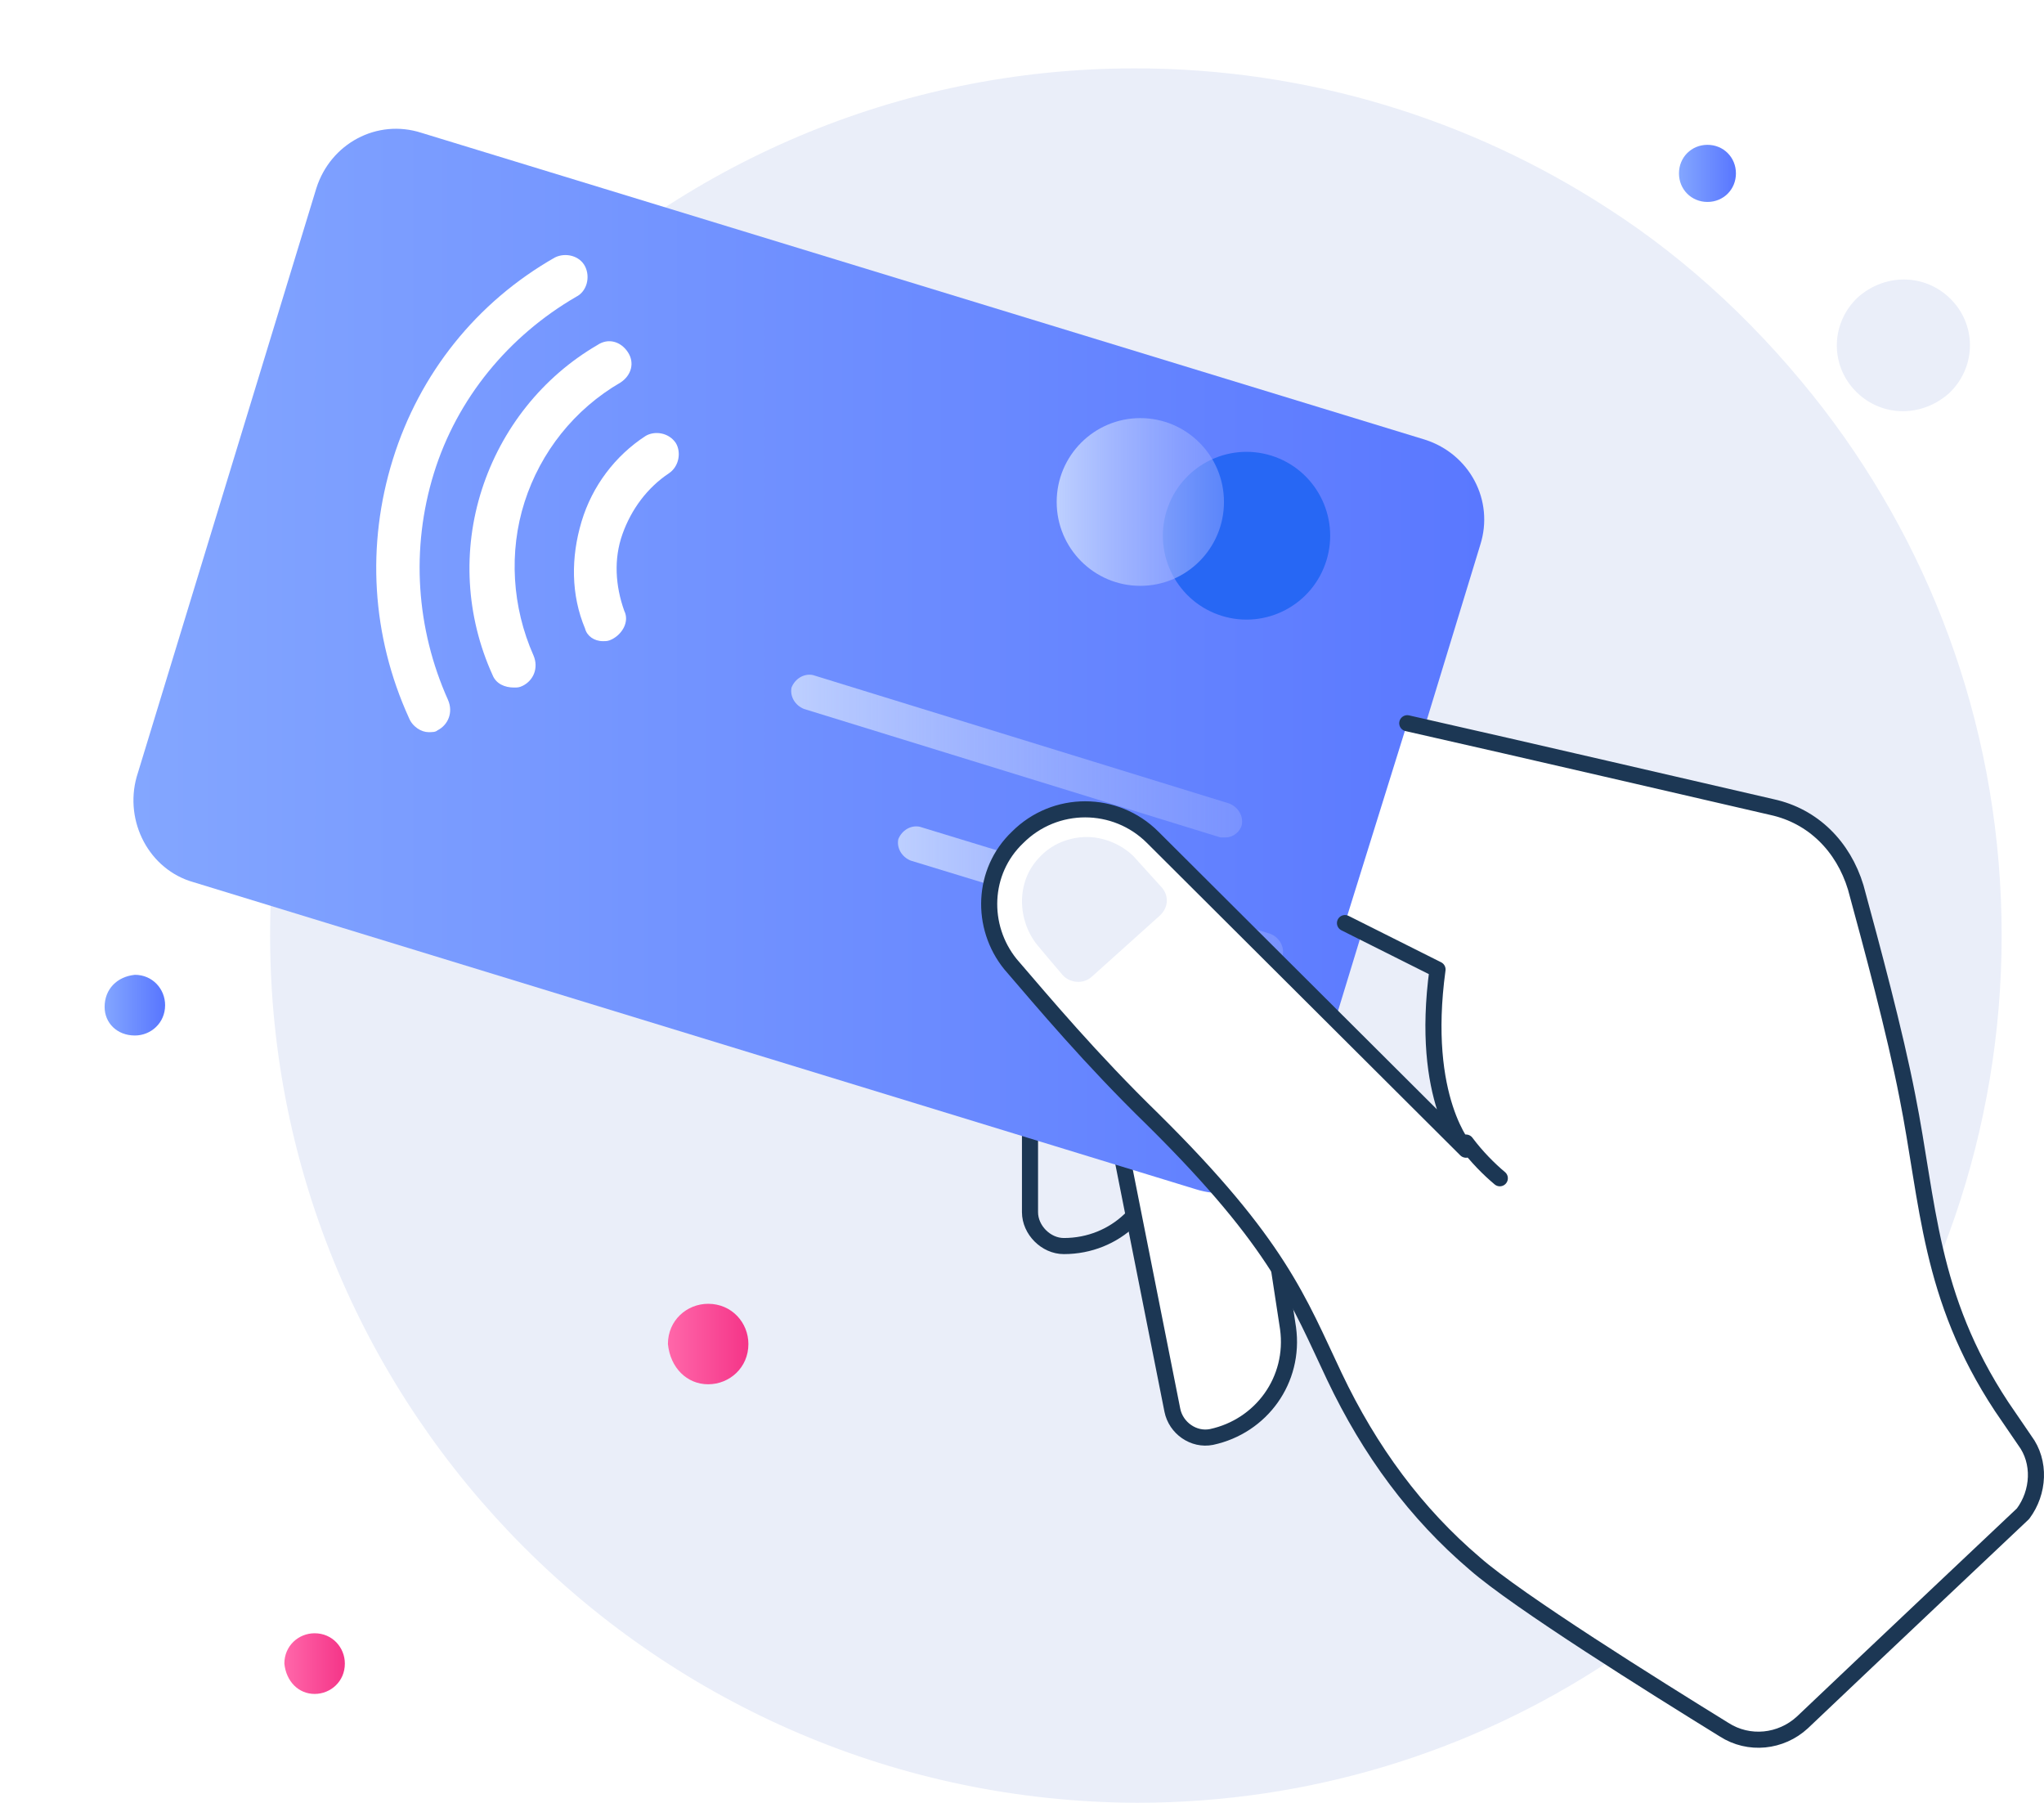 <svg width="127" height="112" viewBox="0 0 127 112" fill="none" xmlns="http://www.w3.org/2000/svg">
<path d="M124.369 58.123C124.369 70.318 120.278 81.625 113.423 90.715C109.663 95.593 105.13 99.916 99.933 103.242C91.529 108.785 81.468 112 70.632 112C40.888 111.889 16.783 87.722 16.783 58.123C16.783 28.303 40.888 4.247 70.521 4.247C81.357 4.247 91.419 7.462 99.822 12.894C105.019 16.22 109.553 20.543 113.312 25.421C120.278 34.511 124.369 45.818 124.369 58.123Z" fill="#EAEEF9"/>
<path d="M8.38 64.332C9.375 64.332 10.259 63.556 10.259 62.447C10.259 61.449 9.485 60.562 8.38 60.562C7.274 60.673 6.5 61.449 6.5 62.558C6.5 63.556 7.274 64.332 8.38 64.332Z" fill="url(#paint0_linear_1717_9727)"/>
<path d="M19.548 105.238C20.543 105.238 21.427 104.462 21.427 103.353C21.427 102.356 20.653 101.469 19.548 101.469C18.552 101.469 17.668 102.245 17.668 103.353C17.779 104.462 18.552 105.238 19.548 105.238Z" fill="url(#paint1_linear_1717_9727)"/>
<path d="M44 86C45.324 86 46.5 84.971 46.5 83.5C46.5 82.177 45.471 81 44 81C42.676 81 41.5 82.029 41.5 83.5C41.647 84.971 42.676 86 44 86Z" fill="url(#paint2_linear_1717_9727)"/>
<path d="M121.083 24.448C122.742 22.896 122.852 20.347 121.304 18.684C119.756 17.021 117.213 16.91 115.444 18.462C113.786 20.014 113.675 22.564 115.223 24.227C116.771 25.89 119.314 26 121.083 24.448Z" fill="#EAEEF9"/>
<path d="M106.089 12.546C107.085 12.546 107.859 11.77 107.859 10.772C107.859 9.774 107.085 8.998 106.089 8.998C105.094 8.998 104.32 9.774 104.32 10.772C104.32 11.77 105.094 12.546 106.089 12.546Z" fill="url(#paint3_linear_1717_9727)"/>
<path d="M63.997 62.337V75.307C63.997 76.415 64.992 77.413 66.098 77.413C69.305 77.413 71.848 74.974 72.069 71.76L72.622 60.452" fill="#EAEEF9"/>
<path d="M63.997 62.337V75.307C63.997 76.415 64.992 77.413 66.098 77.413C69.305 77.413 71.848 74.974 72.069 71.76L72.622 60.452" stroke="#1C3754" stroke-miterlimit="10"/>
<path d="M68.198 64.221L72.842 87.611C73.063 88.72 74.169 89.496 75.275 89.274C78.371 88.609 80.472 85.727 80.029 82.512L77.265 64.442" fill="white"/>
<path d="M68.198 64.221L72.842 87.611C73.063 88.72 74.169 89.496 75.275 89.274C78.371 88.609 80.472 85.727 80.029 82.512L77.265 64.442" stroke="#1C3754" stroke-miterlimit="10"/>
<g filter="url(#filter0_d_1717_9727)">
<path d="M12.028 49.809L74.28 68.877C77.044 69.764 79.919 68.212 80.804 65.44L91.971 28.858C92.856 26.086 91.308 23.204 88.544 22.317L26.181 3.25C23.417 2.363 20.542 3.915 19.658 6.686L8.49 43.269C7.716 46.04 9.264 49.033 12.028 49.809Z" fill="url(#paint4_linear_1717_9727)"/>
</g>
<path d="M78.703 60.119C78.592 60.119 78.481 60.119 78.371 60.119L56.588 53.467C56.035 53.246 55.704 52.691 55.814 52.137C56.035 51.583 56.588 51.25 57.141 51.361L78.924 58.013C79.477 58.234 79.808 58.788 79.698 59.343C79.587 59.786 79.145 60.119 78.703 60.119Z" fill="url(#paint5_linear_1717_9727)"/>
<path d="M76.16 52.026C76.049 52.026 75.939 52.026 75.828 52.026L49.954 44.044C49.401 43.823 49.07 43.269 49.18 42.714C49.401 42.16 49.954 41.827 50.507 41.938L76.381 49.92C76.934 50.142 77.266 50.696 77.155 51.25C77.044 51.694 76.602 52.026 76.16 52.026Z" fill="url(#paint6_linear_1717_9727)"/>
<path d="M87.438 44.932C95.289 46.705 104.798 48.922 110.106 50.142C112.649 50.696 114.528 52.581 115.302 55.13C116.298 58.789 117.735 64.11 118.509 68.101C119.836 74.752 119.836 80.517 124.369 87.39C124.812 88.055 125.364 88.831 125.807 89.496C126.802 90.826 126.691 92.711 125.696 94.041C125.696 94.041 116.298 102.91 111.985 107.011C110.658 108.231 108.668 108.452 107.12 107.455C102.808 104.794 94.294 99.473 91.64 97.145C87.991 94.041 85.116 90.161 82.905 85.505C80.694 80.849 79.477 77.302 71.627 69.542C67.757 65.773 64.882 62.336 62.781 59.897C60.901 57.569 61.012 54.133 63.223 52.026C65.545 49.699 69.305 49.699 71.627 52.026L91.087 71.426C91.087 71.426 88.212 68.322 89.318 60.23L83.568 57.348" fill="white"/>
<path d="M87.438 44.932C95.289 46.705 104.798 48.922 110.106 50.142C112.649 50.696 114.528 52.581 115.302 55.13C116.298 58.789 117.735 64.11 118.509 68.101C119.836 74.752 119.836 80.517 124.369 87.39C124.812 88.055 125.364 88.831 125.807 89.496C126.802 90.826 126.691 92.711 125.696 94.041C125.696 94.041 116.298 102.91 111.985 107.011C110.658 108.231 108.668 108.452 107.12 107.455C102.808 104.794 94.294 99.473 91.64 97.145C87.991 94.041 85.116 90.161 82.905 85.505C80.694 80.849 79.477 77.302 71.627 69.542C67.757 65.773 64.882 62.336 62.781 59.897C60.901 57.569 61.012 54.133 63.223 52.026C65.545 49.699 69.305 49.699 71.627 52.026L91.087 71.426C91.087 71.426 88.212 68.322 89.318 60.23L83.568 57.348" stroke="#1C3754" stroke-miterlimit="10" stroke-linecap="round" stroke-linejoin="round"/>
<path d="M93.188 73.201C92.524 72.646 91.75 71.87 91.087 70.983L93.188 73.201Z" fill="white"/>
<path d="M93.188 73.201C92.524 72.646 91.75 71.87 91.087 70.983" stroke="#1C3754" stroke-miterlimit="10" stroke-linecap="round" stroke-linejoin="round"/>
<path d="M64.442 58.7C64.885 59.24 65.439 59.888 65.992 60.537C66.435 61.077 67.322 61.185 67.875 60.645L72.085 56.863C72.638 56.322 72.638 55.566 72.085 55.026L70.423 53.189C69.648 52.432 68.54 52 67.543 52C66.435 52 65.328 52.432 64.552 53.297C63.112 54.81 63.223 57.187 64.442 58.7Z" fill="#EAEEF9"/>
<path d="M37.46 39.833C37.681 39.833 37.792 39.832 38.013 39.722C38.676 39.389 39.118 38.613 38.787 37.948C38.234 36.396 38.123 34.733 38.676 33.181C39.229 31.629 40.224 30.299 41.551 29.412C42.215 28.968 42.325 28.082 41.993 27.527C41.551 26.862 40.666 26.751 40.114 27.084C38.234 28.303 36.797 30.188 36.133 32.405C35.47 34.622 35.47 36.95 36.354 39.056C36.465 39.5 36.907 39.833 37.46 39.833Z" fill="white"/>
<path d="M31.931 42.714C32.152 42.714 32.263 42.714 32.484 42.603C33.147 42.271 33.479 41.495 33.147 40.719C31.82 37.726 31.599 34.289 32.594 31.185C33.59 28.081 35.691 25.421 38.565 23.758C39.229 23.314 39.45 22.538 39.008 21.873C38.565 21.208 37.791 20.986 37.128 21.43C33.7 23.425 31.157 26.64 29.941 30.409C28.724 34.178 28.946 38.28 30.604 41.938C30.825 42.493 31.378 42.714 31.931 42.714Z" fill="white"/>
<path d="M26.624 45.486C26.845 45.486 27.066 45.486 27.177 45.376C27.84 45.043 28.172 44.267 27.84 43.491C25.85 39.057 25.518 34.068 26.956 29.412C28.393 24.756 31.6 20.876 35.801 18.437C36.465 18.105 36.686 17.218 36.354 16.553C36.023 15.888 35.138 15.666 34.475 15.998C29.609 18.77 26.071 23.204 24.413 28.525C22.754 33.846 23.086 39.5 25.408 44.599C25.629 45.154 26.182 45.486 26.624 45.486Z" fill="white"/>
<path d="M82.413 34.829C83.265 32.081 81.733 29.161 78.992 28.307C76.251 27.453 73.339 28.989 72.487 31.737C71.636 34.485 73.167 37.405 75.908 38.259C78.649 39.112 81.562 37.577 82.413 34.829Z" fill="#2767F4"/>
<path d="M70.852 36.396C73.722 36.396 76.049 34.063 76.049 31.186C76.049 28.308 73.722 25.976 70.852 25.976C67.982 25.976 65.655 28.308 65.655 31.186C65.655 34.063 67.982 36.396 70.852 36.396Z" fill="url(#paint7_linear_1717_9727)"/>
<defs>
<filter id="filter0_d_1717_9727" x="0.291" y="0" width="99.93" height="82.127" filterUnits="userSpaceOnUse" color-interpolation-filters="sRGB">
<feFlood flood-opacity="0" result="BackgroundImageFix"/>
<feColorMatrix in="SourceAlpha" type="matrix" values="0 0 0 0 0 0 0 0 0 0 0 0 0 0 0 0 0 0 127 0" result="hardAlpha"/>
<feOffset dy="5"/>
<feGaussianBlur stdDeviation="4"/>
<feColorMatrix type="matrix" values="0 0 0 0 0.113 0 0 0 0 0.296 0 0 0 0 1 0 0 0 0.22 0"/>
<feBlend mode="normal" in2="BackgroundImageFix" result="effect1_dropShadow_1717_9727"/>
<feBlend mode="normal" in="SourceGraphic" in2="effect1_dropShadow_1717_9727" result="shape"/>
</filter>
<linearGradient id="paint0_linear_1717_9727" x1="6.5" y1="62.52" x2="10.074" y2="62.52" gradientUnits="userSpaceOnUse">
<stop stop-color="#83A6FF"/>
<stop offset="1" stop-color="#5A78FF"/>
</linearGradient>
<linearGradient id="paint1_linear_1717_9727" x1="17.745" y1="103.405" x2="21.319" y2="103.405" gradientUnits="userSpaceOnUse">
<stop stop-color="#FF66A9"/>
<stop offset="1" stop-color="#F53689"/>
</linearGradient>
<linearGradient id="paint2_linear_1717_9727" x1="41.602" y1="83.568" x2="46.356" y2="83.568" gradientUnits="userSpaceOnUse">
<stop stop-color="#FF66A9"/>
<stop offset="1" stop-color="#F53689"/>
</linearGradient>
<linearGradient id="paint3_linear_1717_9727" x1="104.363" y1="10.777" x2="107.72" y2="10.777" gradientUnits="userSpaceOnUse">
<stop stop-color="#83A6FF"/>
<stop offset="1" stop-color="#5A78FF"/>
</linearGradient>
<linearGradient id="paint4_linear_1717_9727" x1="8.338" y1="36.097" x2="92.175" y2="36.097" gradientUnits="userSpaceOnUse">
<stop stop-color="#83A6FF"/>
<stop offset="1" stop-color="#5A78FF"/>
</linearGradient>
<linearGradient id="paint5_linear_1717_9727" x1="55.804" y1="55.617" x2="79.819" y2="55.617" gradientUnits="userSpaceOnUse">
<stop stop-color="#BDCFFF"/>
<stop offset="1" stop-color="#91A5FF" stop-opacity="0.5"/>
</linearGradient>
<linearGradient id="paint6_linear_1717_9727" x1="49.151" y1="46.969" x2="77.255" y2="46.969" gradientUnits="userSpaceOnUse">
<stop stop-color="#BDCFFF"/>
<stop offset="1" stop-color="#91A5FF" stop-opacity="0.5"/>
</linearGradient>
<linearGradient id="paint7_linear_1717_9727" x1="65.726" y1="31.206" x2="76.025" y2="31.206" gradientUnits="userSpaceOnUse">
<stop stop-color="#BDCFFF"/>
<stop offset="1" stop-color="#91A5FF" stop-opacity="0.5"/>
</linearGradient>
</defs>
</svg>
